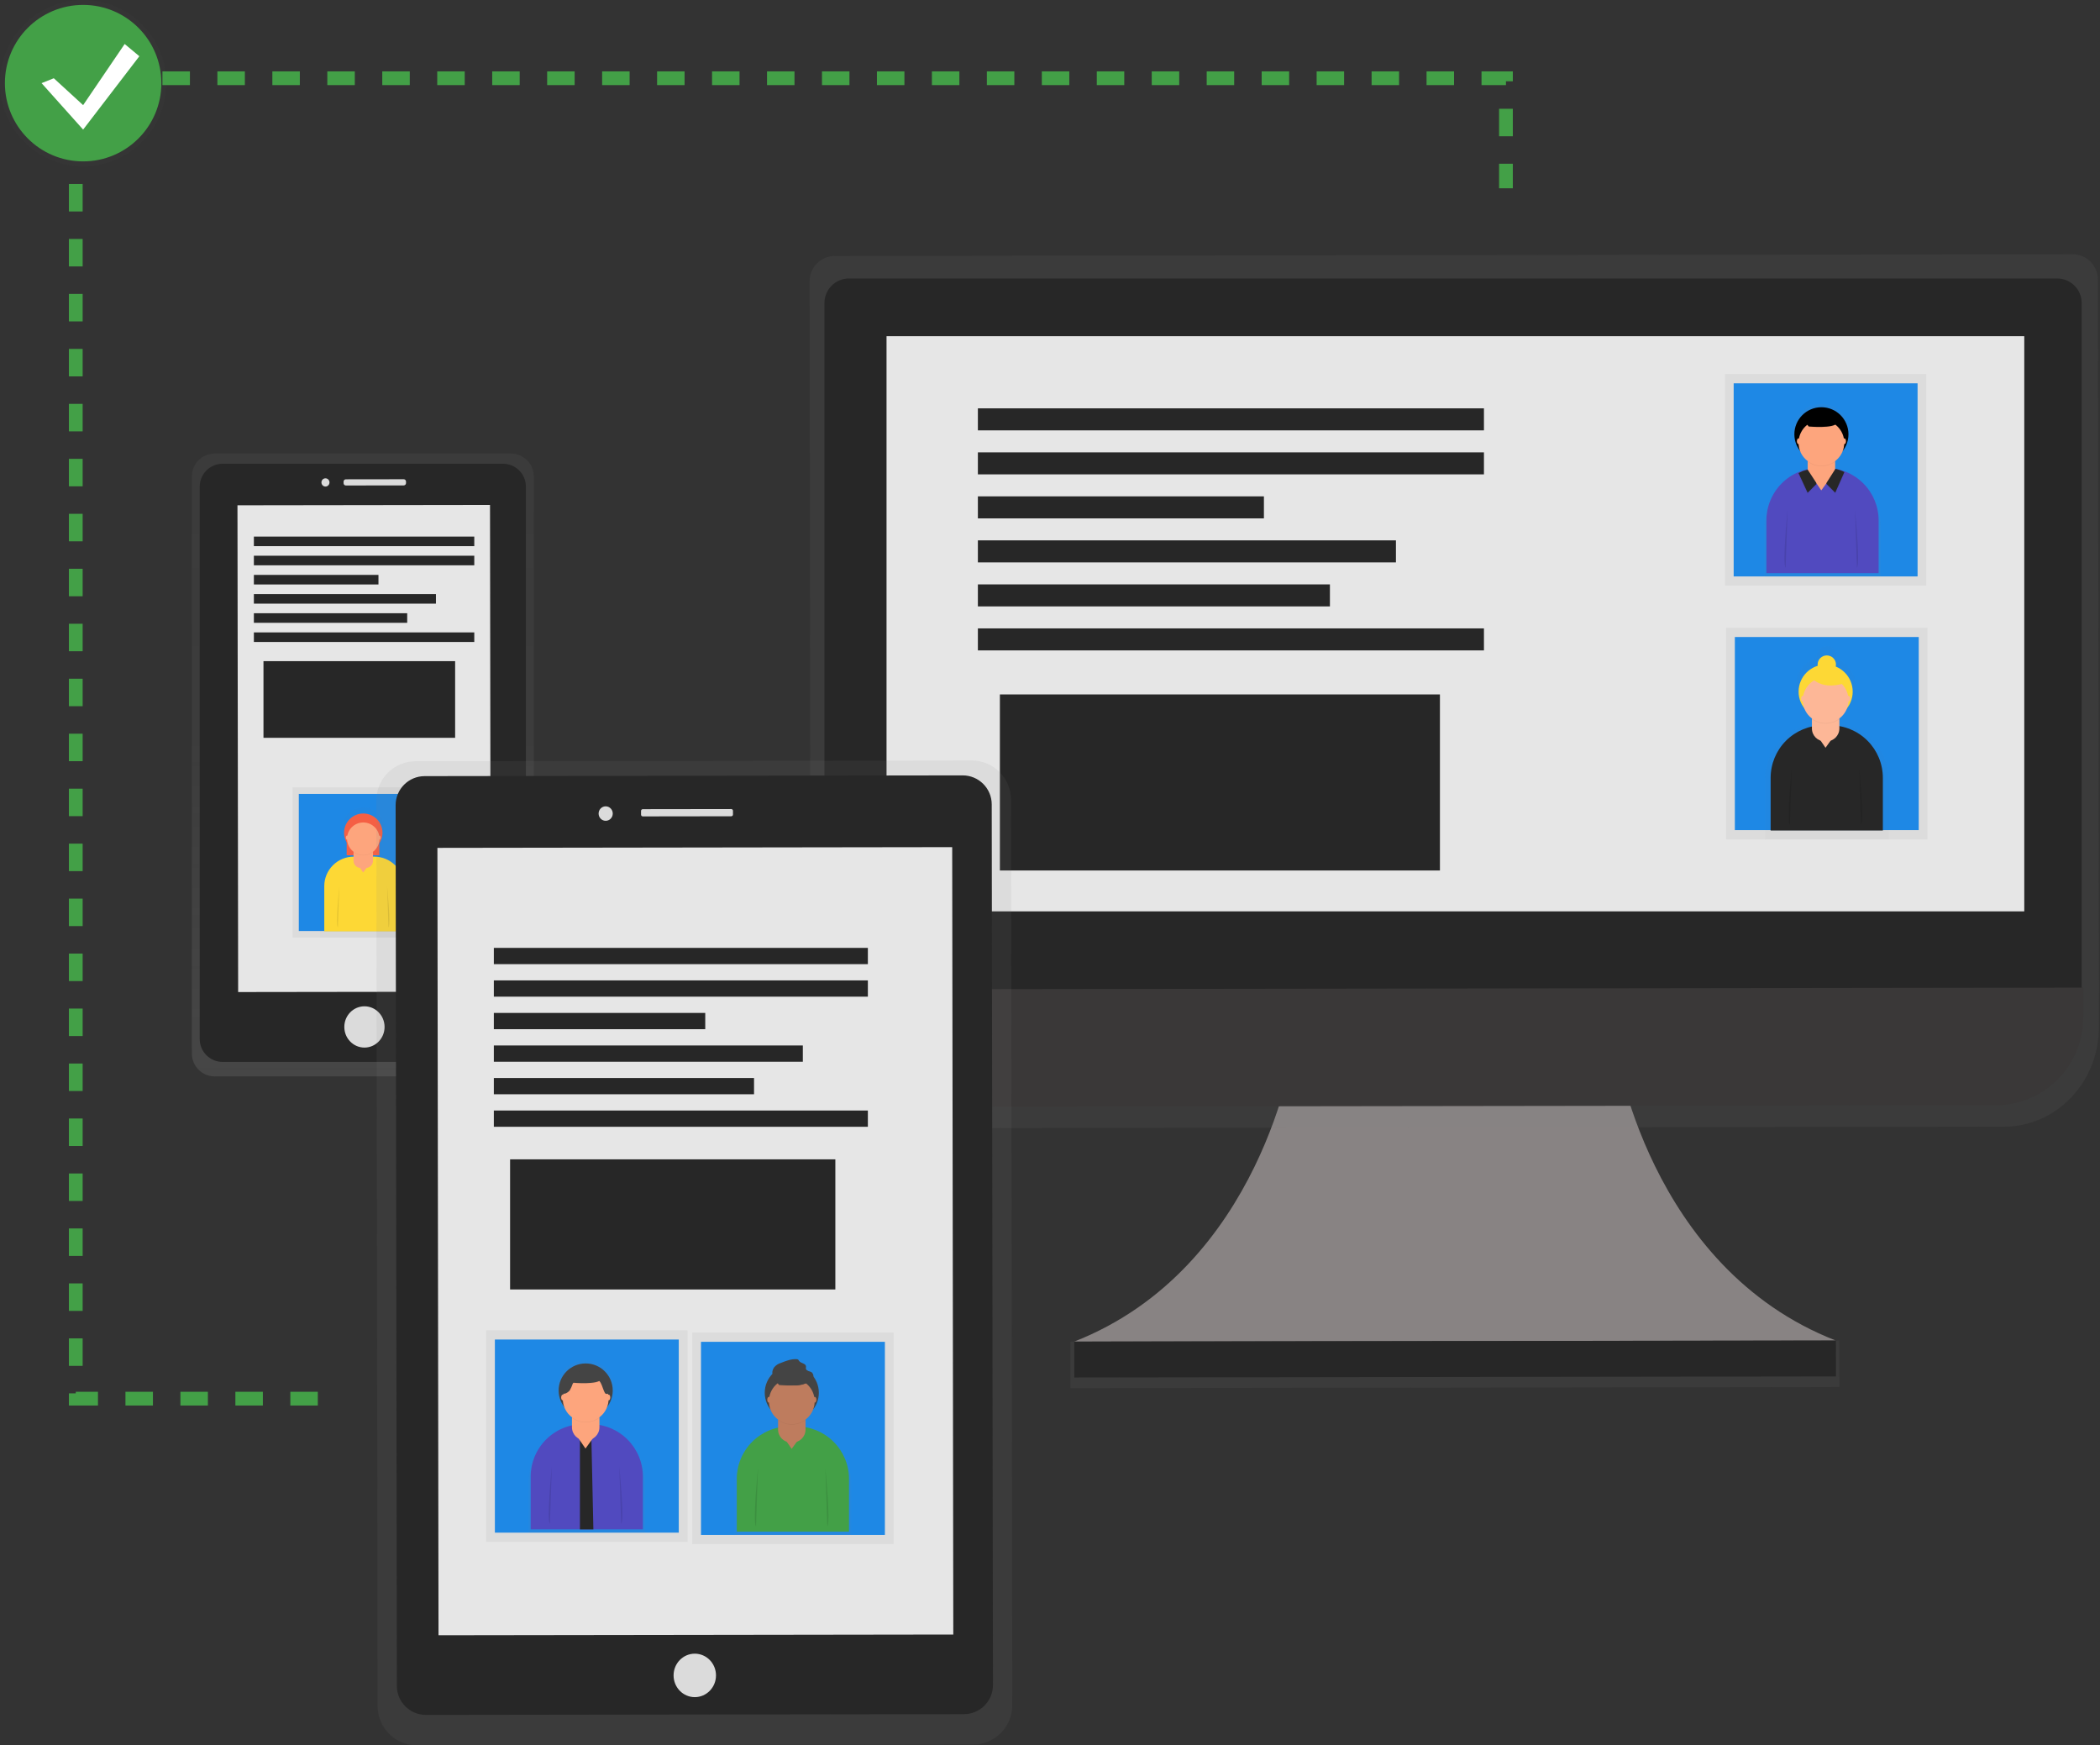 <svg width="917" height="762" viewBox="0 0 917 762" fill="none" xmlns="http://www.w3.org/2000/svg">
<rect x="0" y="0" width="917" height="762" fill="#333333" stroke="none"/>
<g clip-path="url(#clip0)">
<path d="M223.09 198H93.77C88.247 198 83.77 202.477 83.77 208V459.94C83.77 465.463 88.247 469.94 93.77 469.94H223.09C228.613 469.94 233.09 465.463 233.09 459.94V208C233.09 202.477 228.613 198 223.09 198Z" fill="url(#paint0_linear)"/>
<path d="M219.65 202.47H97.21C91.687 202.47 87.21 206.947 87.21 212.47V453.62C87.21 459.143 91.687 463.62 97.21 463.62H219.65C225.173 463.62 229.65 459.143 229.65 453.62V212.47C229.65 206.947 225.173 202.47 219.65 202.47Z" fill="#272727"/>
<path d="M213.974 220.443L103.694 220.597L103.991 433.116L214.271 432.963L213.974 220.443Z" fill="#E6E6E6"/>
<path d="M159.155 457.359C164.009 457.352 167.939 453.313 167.932 448.337C167.925 443.361 163.984 439.333 159.129 439.339C154.275 439.346 150.345 443.385 150.352 448.362C150.359 453.338 154.3 457.366 159.155 457.359Z" fill="#DBDBDB"/>
<path d="M142.123 212.423C143.095 212.422 143.882 211.615 143.88 210.621C143.879 209.627 143.09 208.822 142.118 208.823C141.146 208.825 140.359 209.632 140.36 210.626C140.362 211.62 141.151 212.425 142.123 212.423Z" fill="#DBDBDB"/>
<path d="M176.288 209.226L151.028 209.261C150.476 209.262 150.029 209.71 150.03 210.262L150.031 210.962C150.031 211.515 150.48 211.962 151.032 211.961L176.292 211.926C176.844 211.925 177.291 211.476 177.291 210.924L177.29 210.224C177.289 209.672 176.84 209.225 176.288 209.226Z" fill="#DBDBDB"/>
<path d="M190.2 343.76H127.76V409.32H190.2V343.76Z" fill="url(#paint1_linear)"/>
<path d="M187.49 346.61H130.48V406.47H187.49V346.61Z" fill="#1E88E5"/>
<g opacity="0.5">
<path opacity="0.5" d="M163.3 373.74V372.61H166.3V366.82C167.209 365.44 167.732 363.843 167.816 362.193C167.9 360.543 167.542 358.901 166.778 357.436C166.015 355.971 164.874 354.737 163.473 353.861C162.072 352.985 160.463 352.499 158.811 352.454C157.16 352.409 155.526 352.806 154.08 353.604C152.634 354.403 151.427 355.573 150.584 356.994C149.742 358.415 149.294 360.035 149.288 361.687C149.282 363.339 149.718 364.963 150.55 366.39V372.61H153.86V373.94C149.806 375.058 146.23 377.475 143.682 380.82C141.133 384.166 139.752 388.254 139.75 392.46V409.32H178.24V392.46C178.238 388.109 176.759 383.887 174.045 380.487C171.33 377.086 167.542 374.707 163.3 373.74V373.74Z" fill="url(#paint2_linear)"/>
</g>
<path d="M165.63 362H151.38V373.4H165.63V362Z" fill="#F55F44"/>
<path d="M154.46 374H163.46C166.871 374 170.142 375.355 172.553 377.767C174.965 380.178 176.32 383.449 176.32 386.86V406.64H141.6V386.84C141.605 383.433 142.962 380.167 145.374 377.76C147.785 375.352 151.053 374 154.46 374V374Z" fill="#FDD835"/>
<path d="M159.73 368.3H157.52C155.78 368.3 154.37 369.71 154.37 371.45V375.79C154.37 377.53 155.78 378.94 157.52 378.94H159.73C161.47 378.94 162.88 377.53 162.88 375.79V371.45C162.88 369.71 161.47 368.3 159.73 368.3Z" fill="#FDA57D"/>
<path d="M157 378.62L158.59 380.94L160.26 378.62H157Z" fill="#FDA57D"/>
<path opacity="0.1" d="M148.14 387C148.14 387 146.45 403.82 147.54 404.91Z" fill="black"/>
<path opacity="0.1" d="M169.04 387C169.04 387 170.73 403.82 169.64 404.91Z" fill="black"/>
<path opacity="0.05" d="M158.63 373.47C160.142 373.472 161.614 372.988 162.83 372.09C162.671 371.09 162.161 370.18 161.391 369.522C160.621 368.864 159.643 368.502 158.63 368.5C157.618 368.502 156.639 368.864 155.869 369.522C155.099 370.18 154.589 371.09 154.43 372.09C155.646 372.988 157.118 373.472 158.63 373.47Z" fill="black"/>
<path d="M158.63 371.94C163.264 371.94 167.02 368.184 167.02 363.55C167.02 358.916 163.264 355.16 158.63 355.16C153.996 355.16 150.24 358.916 150.24 363.55C150.24 368.184 153.996 371.94 158.63 371.94Z" fill="#F55F44"/>
<path d="M158.63 373.26C162.546 373.26 165.72 370.086 165.72 366.17C165.72 362.254 162.546 359.08 158.63 359.08C154.714 359.08 151.54 362.254 151.54 366.17C151.54 370.086 154.714 373.26 158.63 373.26Z" fill="#FDA57D"/>
<path d="M151.52 366.61C151.796 366.61 152.02 366.207 152.02 365.71C152.02 365.213 151.796 364.81 151.52 364.81C151.244 364.81 151.02 365.213 151.02 365.71C151.02 366.207 151.244 366.61 151.52 366.61Z" fill="#FDA57D"/>
<path d="M165.75 366.61C166.026 366.61 166.25 366.207 166.25 365.71C166.25 365.213 166.026 364.81 165.75 364.81C165.474 364.81 165.25 365.213 165.25 365.71C165.25 366.207 165.474 366.61 165.75 366.61Z" fill="#FDA57D"/>
<path d="M207.1 234.26H110.86V238.44H207.1V234.26Z" fill="#272727"/>
<path d="M207.1 242.62H110.86V246.8H207.1V242.62Z" fill="#272727"/>
<path d="M165.26 250.99H110.86V255.17H165.26V250.99Z" fill="#272727"/>
<path d="M190.36 259.36H110.86V263.54H190.36V259.36Z" fill="#272727"/>
<path d="M177.81 267.73H110.86V271.91H177.81V267.73Z" fill="#272727"/>
<path d="M207.1 276.1H110.86V280.28H207.1V276.1Z" fill="#272727"/>
<path d="M198.74 288.65H115.05V322.12H198.74V288.65Z" fill="#272727"/>
<path d="M705.47 457.13C705.47 457.13 719.47 553.32 801.66 585.27L635.36 585.5L469.06 585.73C551.12 553.55 564.91 457.32 564.91 457.32L705.47 457.13Z" fill="#888383"/>
<path d="M803.143 585.25L467.403 585.719L467.432 606.039L803.171 605.57L803.143 585.25Z" fill="url(#paint3_linear)"/>
<path d="M801.683 585.252L469.083 585.716L469.105 601.396L801.705 600.932L801.683 585.252Z" fill="#272727"/>
<path d="M905.24 111L364.34 111.75C361.398 111.821 358.604 113.057 356.573 115.188C354.542 117.318 353.44 120.168 353.51 123.11L353.93 438.69V449.2C353.93 473.2 372.56 492.59 395.48 492.56L875.09 491.9C898 491.9 916.55 472.41 916.52 448.43V437.93L916.1 122.35C916.133 120.891 915.878 119.441 915.35 118.081C914.822 116.72 914.032 115.478 913.023 114.424C912.014 113.369 910.808 112.524 909.472 111.937C908.137 111.35 906.699 111.031 905.24 111V111Z" fill="url(#paint4_linear)"/>
<path d="M370.76 121.57H898.25C901.101 121.57 903.835 122.703 905.851 124.719C907.867 126.735 909 129.469 909 132.32V432.64H360V132.32C360 130.908 360.278 129.509 360.819 128.204C361.36 126.899 362.153 125.713 363.152 124.715C364.151 123.717 365.338 122.925 366.643 122.386C367.949 121.846 369.347 121.569 370.76 121.57V121.57Z" fill="#272727"/>
<path d="M871.41 482.56L399.05 483.21C394.018 483.217 389.033 482.232 384.382 480.312C379.73 478.392 375.502 475.575 371.939 472.022C368.376 468.468 365.548 464.247 363.616 459.601C361.684 454.954 360.686 449.972 360.68 444.94V431.94L909.68 431.18V444.18C909.688 449.213 908.704 454.198 906.785 458.851C904.866 463.504 902.049 467.733 898.495 471.297C894.941 474.861 890.72 477.69 886.073 479.623C881.425 481.555 876.443 482.553 871.41 482.56V482.56Z" fill="#3A3838"/>
<path d="M883.93 146.77H387.12V397.89H883.93V146.77Z" fill="#E6E6E6"/>
<path d="M841.16 163.33H753.22V255.67H841.16V163.33Z" fill="url(#paint5_linear)"/>
<path d="M837.34 167.35H757.04V251.66H837.34V167.35Z" fill="#1E88E5"/>
<g opacity="0.5">
<path opacity="0.5" d="M802.68 204.84L801.68 204.48L801.62 204.57H801.56V201.85C801.56 201.515 801.533 201.181 801.48 200.85C803.1 199.658 804.34 198.022 805.05 196.14C806.45 194.325 807.314 192.153 807.543 189.872C807.773 187.59 807.358 185.29 806.347 183.233C805.335 181.175 803.767 179.442 801.821 178.23C799.875 177.018 797.628 176.375 795.335 176.375C793.042 176.375 790.795 177.018 788.849 178.23C786.902 179.442 785.335 181.175 784.323 183.233C783.312 185.29 782.897 187.59 783.126 189.872C783.356 192.153 784.219 194.325 785.62 196.14C786.33 198.022 787.57 199.658 789.19 200.85C789.137 201.181 789.11 201.515 789.11 201.85V204.85C783.744 206.331 779.012 209.532 775.639 213.961C772.267 218.39 770.441 223.803 770.44 229.37V251.68H821.24V229.34C821.242 223.791 819.429 218.393 816.078 213.97C812.727 209.547 808.022 206.341 802.68 204.84V204.84Z" fill="url(#paint6_linear)"/>
</g>
<path d="M794.3 204.29H797.4C803.481 204.29 809.314 206.706 813.614 211.006C817.914 215.306 820.33 221.139 820.33 227.22V250.22H771.33V227.22C771.33 224.206 771.925 221.221 773.079 218.436C774.234 215.651 775.927 213.122 778.06 210.992C780.194 208.862 782.726 207.174 785.513 206.024C788.299 204.874 791.285 204.285 794.3 204.29V204.29Z" fill="#514ABF"/>
<path d="M795.73 196.3H794.98C791.876 196.3 789.36 198.816 789.36 201.92V205.67C789.36 208.774 791.876 211.29 794.98 211.29H795.73C798.834 211.29 801.35 208.774 801.35 205.67V201.92C801.35 198.816 798.834 196.3 795.73 196.3Z" fill="#FDA57D"/>
<path opacity="0.05" d="M785.2 206.94L789.22 215.56L793.21 211.57L789.22 205.44L785.2 206.94Z" fill="black"/>
<path d="M785.34 206.52L789.34 215.14L793.34 211.14L789.34 205.02L787.5 205.58C787.319 205.636 787.142 205.703 786.97 205.78L785.34 206.52Z" fill="#272727"/>
<path opacity="0.05" d="M805.52 206.52L801.49 215.56L797.49 211.57L801.6 205.12L805.52 206.52Z" fill="black"/>
<path d="M805.38 206.1L801.38 215.1L797.38 211.1L801.49 204.65L802.24 204.87C803.054 205.102 803.852 205.386 804.63 205.72L805.38 206.1Z" fill="#272727"/>
<path d="M793.05 210.83L795.29 214.09L797.65 210.83H793.05Z" fill="#FDA57D"/>
<path opacity="0.1" d="M780.57 222.64C780.57 222.64 778.19 246.33 779.73 247.87Z" fill="black"/>
<path opacity="0.1" d="M810.01 222.64C810.01 222.64 812.39 246.33 810.85 247.87Z" fill="black"/>
<path opacity="0.05" d="M795.35 203.57C797.479 203.57 799.554 202.891 801.27 201.63C801.044 200.222 800.324 198.941 799.24 198.015C798.155 197.09 796.776 196.581 795.35 196.58V196.58C793.924 196.581 792.545 197.09 791.46 198.015C790.376 198.941 789.656 200.222 789.43 201.63C791.146 202.891 793.22 203.57 795.35 203.57V203.57Z" fill="black"/>
<path d="M795.35 201.41C801.873 201.41 807.16 196.123 807.16 189.6C807.16 183.078 801.873 177.79 795.35 177.79C788.828 177.79 783.54 183.078 783.54 189.6C783.54 196.123 788.828 201.41 795.35 201.41Z" fill="black"/>
<path d="M795.35 203.29C800.867 203.29 805.34 198.817 805.34 193.3C805.34 187.783 800.867 183.31 795.35 183.31C789.833 183.31 785.36 187.783 785.36 193.3C785.36 198.817 789.833 203.29 795.35 203.29Z" fill="#FDA57D"/>
<path opacity="0.05" d="M787.3 183.4L789.82 186.48C789.82 186.48 800.89 187.48 802.15 184.94C803.41 182.4 794.86 180.59 794.86 180.59L787.3 183.4Z" fill="black"/>
<path d="M787.3 183.12L789.82 186.2C789.82 186.2 800.89 187.2 802.15 184.66C803.41 182.12 794.86 180.31 794.86 180.31L787.3 183.12Z" fill="black"/>
<path d="M785.34 193.91C785.727 193.91 786.04 193.346 786.04 192.65C786.04 191.954 785.727 191.39 785.34 191.39C784.954 191.39 784.64 191.954 784.64 192.65C784.64 193.346 784.954 193.91 785.34 193.91Z" fill="#FDA57D"/>
<path d="M805.38 193.91C805.767 193.91 806.08 193.346 806.08 192.65C806.08 191.954 805.767 191.39 805.38 191.39C804.993 191.39 804.68 191.954 804.68 192.65C804.68 193.346 804.993 193.91 805.38 193.91Z" fill="#FDA57D"/>
<path d="M841.67 274.1H753.73V366.44H841.67V274.1Z" fill="url(#paint7_linear)"/>
<path d="M837.85 278.11H757.55V362.42H837.85V278.11Z" fill="#1E88E5"/>
<g opacity="0.5">
<path opacity="0.5" d="M803.77 316.1V313C803.77 312.85 803.77 312.69 803.77 312.54C805.471 311.267 806.769 309.531 807.51 307.54C808.74 305.945 809.584 304.087 809.976 302.111C810.368 300.135 810.297 298.095 809.769 296.152C809.241 294.208 808.271 292.412 806.933 290.906C805.596 289.4 803.928 288.224 802.06 287.47C802.203 286.836 802.205 286.178 802.065 285.543C801.926 284.908 801.649 284.311 801.254 283.795C800.859 283.279 800.355 282.856 799.778 282.556C799.202 282.256 798.566 282.086 797.917 282.058C797.267 282.031 796.619 282.146 796.019 282.397C795.419 282.647 794.882 283.026 794.444 283.507C794.007 283.987 793.68 284.559 793.488 285.179C793.295 285.8 793.241 286.456 793.33 287.1C791.314 287.72 789.479 288.82 787.981 290.305C786.483 291.789 785.367 293.615 784.729 295.625C784.091 297.636 783.95 299.771 784.318 301.847C784.685 303.924 785.551 305.881 786.84 307.55C787.581 309.541 788.879 311.277 790.58 312.55C790.58 312.7 790.58 312.85 790.58 313.01V316.29C784.996 317.361 779.959 320.341 776.334 324.721C772.708 329.1 770.72 334.605 770.71 340.29V366.6H824.81V340.33C824.808 334.435 822.679 328.738 818.814 324.287C814.949 319.835 809.607 316.928 803.77 316.1V316.1Z" fill="url(#paint8_linear)"/>
</g>
<path d="M796.15 316.66H799.25C802.261 316.66 805.243 317.253 808.025 318.405C810.807 319.558 813.335 321.247 815.464 323.376C817.593 325.505 819.282 328.033 820.435 330.815C821.587 333.597 822.18 336.579 822.18 339.59V362.59H773.18V339.59C773.18 333.508 775.596 327.676 779.896 323.376C784.196 319.076 790.029 316.66 796.11 316.66H796.15Z" fill="#272727"/>
<path d="M797.57 308.67H796.82C793.716 308.67 791.2 311.186 791.2 314.29V318.04C791.2 321.144 793.716 323.66 796.82 323.66H797.57C800.674 323.66 803.19 321.144 803.19 318.04V314.29C803.19 311.186 800.674 308.67 797.57 308.67Z" fill="#FDB797"/>
<path d="M794.9 323.2L797.14 326.46L799.49 323.2H794.9Z" fill="#FDB797"/>
<path opacity="0.1" d="M782.42 335C782.42 335 780.04 358.69 781.58 360.23Z" fill="black"/>
<path opacity="0.1" d="M811.86 335C811.86 335 814.24 358.69 812.7 360.23Z" fill="black"/>
<path opacity="0.05" d="M797.24 315.94C799.37 315.94 801.444 315.26 803.16 314C802.934 312.592 802.214 311.311 801.13 310.385C800.045 309.46 798.666 308.951 797.24 308.95V308.95C795.8 308.932 794.402 309.432 793.301 310.359C792.199 311.286 791.468 312.578 791.24 314C792.978 315.277 795.083 315.957 797.24 315.94V315.94Z" fill="black"/>
<path d="M797.2 313.78C803.723 313.78 809.01 308.492 809.01 301.97C809.01 295.447 803.723 290.16 797.2 290.16C790.678 290.16 785.39 295.447 785.39 301.97C785.39 308.492 790.678 313.78 797.2 313.78Z" fill="#FDD835"/>
<path d="M797.2 315.66C802.717 315.66 807.19 311.187 807.19 305.67C807.19 300.153 802.717 295.68 797.2 295.68C791.683 295.68 787.21 300.153 787.21 305.67C787.21 311.187 791.683 315.66 797.2 315.66Z" fill="#FDB797"/>
<path d="M787.18 306.28C787.567 306.28 787.88 305.716 787.88 305.02C787.88 304.324 787.567 303.76 787.18 303.76C786.793 303.76 786.48 304.324 786.48 305.02C786.48 305.716 786.793 306.28 787.18 306.28Z" fill="#FDB797"/>
<path d="M807.23 306.28C807.617 306.28 807.93 305.716 807.93 305.02C807.93 304.324 807.617 303.76 807.23 303.76C806.843 303.76 806.53 304.324 806.53 305.02C806.53 305.716 806.843 306.28 807.23 306.28Z" fill="#FDB797"/>
<path d="M797.7 294.17C799.915 294.17 801.71 292.375 801.71 290.16C801.71 287.945 799.915 286.15 797.7 286.15C795.485 286.15 793.69 287.945 793.69 290.16C793.69 292.375 795.485 294.17 797.7 294.17Z" fill="#FDD835"/>
<path d="M789.67 294.17C789.67 294.17 793.67 302.17 805.73 298.17L801.73 294.17H789.67Z" fill="#FDD835"/>
<path d="M647.99 178.28H427.01V187.89H647.99V178.28Z" fill="#272727"/>
<path d="M647.99 197.49H427.01V207.1H647.99V197.49Z" fill="#272727"/>
<path d="M551.91 216.71H427.01V226.32H551.91V216.71Z" fill="#272727"/>
<path d="M609.56 235.92H427.01V245.53H609.56V235.92Z" fill="#272727"/>
<path d="M580.73 255.14H427.01V264.75H580.73V255.14Z" fill="#272727"/>
<path d="M647.99 274.35H427.01V283.96H647.99V274.35Z" fill="#272727"/>
<path d="M628.77 303.18H436.62V380.04H628.77V303.18Z" fill="#272727"/>
<path d="M138.78 610.63H33.09V34.16H657.6V82.2" stroke="#43A047" stroke-width="6" stroke-miterlimit="10" stroke-dasharray="12 12"/>
<g opacity="0.5">
<path opacity="0.5" d="M36.3 72.6C56.348 72.6 72.6 56.348 72.6 36.3C72.6 16.252 56.348 0 36.3 0C16.252 0 0 16.252 0 36.3C0 56.348 16.252 72.6 36.3 72.6Z" fill="url(#paint9_linear)"/>
</g>
<path d="M36.3 70.46C55.166 70.46 70.46 55.166 70.46 36.3C70.46 17.434 55.166 2.14 36.3 2.14C17.434 2.14 2.14 17.434 2.14 36.3C2.14 55.166 17.434 70.46 36.3 70.46Z" fill="#43A047"/>
<path d="M23.49 34.16L36.3 45.9L54.44 19.21L60.85 24.55L36.3 56.58L18.15 36.3L23.49 34.16Z" fill="white"/>
<path d="M424.29 332.029L181.47 332.368C171.987 332.381 164.311 340.079 164.324 349.562L164.876 744.861C164.889 754.344 172.587 762.021 182.07 762.007L424.89 761.668C434.372 761.655 442.049 753.957 442.036 744.474L441.484 349.175C441.47 339.692 433.772 332.016 424.29 332.029Z" fill="url(#paint10_linear)"/>
<path d="M423.095 364.851L183.746 365.185L184.249 725.534L423.599 725.2L423.095 364.851Z" fill="url(#paint11_linear)"/>
<path d="M420.359 338.524L185.419 338.852C178.416 338.862 172.747 344.547 172.757 351.55L173.294 736.04C173.303 743.043 178.988 748.712 185.991 748.702L420.931 748.374C427.934 748.364 433.603 742.679 433.593 735.676L433.056 351.187C433.047 344.184 427.362 338.515 420.359 338.524Z" fill="#272727"/>
<path d="M415.793 369.851L191.003 370.165L191.483 713.924L416.272 713.61L415.793 369.851Z" fill="#E6E6E6"/>
<path d="M303.39 740.95C308.504 740.95 312.65 736.701 312.65 731.46C312.65 726.219 308.504 721.97 303.39 721.97C298.276 721.97 294.13 726.219 294.13 731.46C294.13 736.701 298.276 740.95 303.39 740.95Z" fill="#DBDBDB"/>
<path d="M264.486 358.352C266.193 358.35 267.574 356.933 267.572 355.188C267.569 353.443 266.184 352.03 264.477 352.032C262.771 352.035 261.389 353.451 261.392 355.197C261.394 356.942 262.78 358.355 264.486 358.352Z" fill="#DBDBDB"/>
<path d="M319.299 353.216L280.679 353.27C280.259 353.27 279.92 353.611 279.92 354.031L279.923 355.671C279.923 356.09 280.264 356.43 280.684 356.43L319.304 356.376C319.723 356.375 320.063 356.034 320.063 355.615L320.06 353.975C320.06 353.555 319.719 353.215 319.299 353.216Z" fill="#DBDBDB"/>
<path d="M390.22 581.8H302.28V674.14H390.22V581.8Z" fill="url(#paint12_linear)"/>
<path d="M386.4 585.82H306.1V670.13H386.4V585.82Z" fill="#1E88E5"/>
<g opacity="0.5">
<path opacity="0.5" d="M353.08 623.32L352.08 622.96L352.02 623.05H351.96V620.33C351.96 619.995 351.933 619.661 351.88 619.33C353.5 618.138 354.74 616.502 355.45 614.62C356.85 612.805 357.714 610.633 357.944 608.352C358.173 606.071 357.758 603.771 356.747 601.713C355.735 599.655 354.167 597.922 352.221 596.71C350.275 595.498 348.028 594.855 345.735 594.855C343.442 594.855 341.195 595.498 339.249 596.71C337.302 597.922 335.735 599.655 334.723 601.713C333.712 603.771 333.297 606.071 333.526 608.352C333.756 610.633 334.619 612.805 336.02 614.62C336.73 616.502 337.97 618.138 339.59 619.33C339.537 619.661 339.51 619.995 339.51 620.33V623.33C334.144 624.812 329.412 628.012 326.039 632.441C322.667 636.87 320.841 642.283 320.84 647.85V670.16H371.69V647.81C371.686 642.256 369.866 636.856 366.505 632.434C363.145 628.012 358.43 624.811 353.08 623.32V623.32Z" fill="url(#paint13_linear)"/>
</g>
<path d="M344.7 622.76H347.8C353.881 622.76 359.714 625.176 364.014 629.476C368.314 633.776 370.73 639.608 370.73 645.69V668.69H321.73V645.69C321.73 642.675 322.324 639.69 323.479 636.906C324.634 634.121 326.327 631.591 328.46 629.462C330.594 627.332 333.126 625.644 335.913 624.494C338.699 623.344 341.685 622.755 344.7 622.76V622.76Z" fill="#43A047"/>
<path d="M346.13 614.77H345.38C342.276 614.77 339.76 617.286 339.76 620.39V624.14C339.76 627.244 342.276 629.76 345.38 629.76H346.13C349.234 629.76 351.75 627.244 351.75 624.14V620.39C351.75 617.286 349.234 614.77 346.13 614.77Z" fill="#BE7C5E"/>
<path d="M343.45 629.3L345.69 632.56L348.05 629.3H343.45Z" fill="#BE7C5E"/>
<path opacity="0.1" d="M330.97 641.11C330.97 641.11 328.59 664.8 330.13 666.34Z" fill="black"/>
<path opacity="0.1" d="M360.41 641.11C360.41 641.11 362.79 664.8 361.25 666.34Z" fill="black"/>
<path opacity="0.05" d="M345.75 622C347.88 622 349.954 621.32 351.67 620.06C351.444 618.652 350.724 617.37 349.64 616.445C348.555 615.52 347.176 615.011 345.75 615.01V615.01C344.324 615.011 342.945 615.52 341.86 616.445C340.776 617.37 340.056 618.652 339.83 620.06C341.546 621.32 343.62 622 345.75 622V622Z" fill="black"/>
<path d="M345.75 619.88C352.272 619.88 357.56 614.592 357.56 608.07C357.56 601.547 352.272 596.26 345.75 596.26C339.227 596.26 333.94 601.547 333.94 608.07C333.94 614.592 339.227 619.88 345.75 619.88Z" fill="#444444"/>
<path d="M345.75 621.76C351.267 621.76 355.74 617.288 355.74 611.77C355.74 606.253 351.267 601.78 345.75 601.78C340.233 601.78 335.76 606.253 335.76 611.77C335.76 617.288 340.233 621.76 345.75 621.76Z" fill="#BE7C5E"/>
<path opacity="0.05" d="M337.7 601.87L340.22 604.95C340.22 604.95 351.29 605.95 352.55 603.41C353.81 600.87 345.26 599.06 345.26 599.06L337.7 601.87Z" fill="black"/>
<path d="M337.7 601.59L340.22 604.67C340.22 604.67 351.29 605.67 352.55 603.13C353.81 600.59 345.26 598.78 345.26 598.78L337.7 601.59Z" fill="#444444"/>
<path d="M335.74 612.38C336.127 612.38 336.44 611.816 336.44 611.12C336.44 610.424 336.127 609.86 335.74 609.86C335.353 609.86 335.04 610.424 335.04 611.12C335.04 611.816 335.353 612.38 335.74 612.38Z" fill="#BE7C5E"/>
<path d="M355.78 612.38C356.167 612.38 356.48 611.816 356.48 611.12C356.48 610.424 356.167 609.86 355.78 609.86C355.393 609.86 355.08 610.424 355.08 611.12C355.08 611.816 355.393 612.38 355.78 612.38Z" fill="#BE7C5E"/>
<path d="M337.94 597.09C338.722 596.092 339.8 595.367 341.02 595.02C343.23 594.14 345.53 593.24 347.9 593.4C348.131 593.397 348.357 593.463 348.55 593.59C348.709 593.759 348.84 593.951 348.94 594.16C349.66 595.23 351.68 595.16 351.94 596.42C352.01 596.83 351.84 597.27 351.94 597.67C352.2 598.67 353.61 598.57 354.44 599.14C354.882 599.539 355.15 600.095 355.188 600.689C355.225 601.283 355.028 601.869 354.64 602.32C353.817 603.193 352.751 603.799 351.58 604.06C349.525 604.848 347.291 605.045 345.13 604.63C342.1 603.84 335.01 601.88 337.94 597.09Z" fill="#444444"/>
<path d="M300.22 580.8H212.28V673.14H300.22V580.8Z" fill="url(#paint14_linear)"/>
<path d="M296.4 584.82H216.1V669.13H296.4V584.82Z" fill="#1E88E5"/>
<g opacity="0.5">
<path opacity="0.5" d="M263.08 622.32L262.08 621.96L262.02 622.05H261.96V619.33C261.96 618.995 261.933 618.661 261.88 618.33C263.5 617.138 264.74 615.502 265.45 613.62C266.85 611.805 267.714 609.633 267.944 607.352C268.173 605.071 267.758 602.771 266.747 600.713C265.735 598.655 264.167 596.922 262.221 595.71C260.275 594.498 258.028 593.855 255.735 593.855C253.442 593.855 251.195 594.498 249.249 595.71C247.302 596.922 245.735 598.655 244.723 600.713C243.712 602.771 243.297 605.071 243.526 607.352C243.756 609.633 244.619 611.805 246.02 613.62C246.73 615.502 247.97 617.138 249.59 618.33C249.537 618.661 249.51 618.995 249.51 619.33V622.33C244.144 623.812 239.412 627.012 236.039 631.441C232.667 635.87 230.841 641.283 230.84 646.85V669.16H281.69V646.81C281.686 641.256 279.866 635.856 276.505 631.434C273.145 627.012 268.43 623.811 263.08 622.32Z" fill="url(#paint15_linear)"/>
</g>
<path d="M254.7 621.76H257.8C260.811 621.76 263.793 622.353 266.575 623.505C269.357 624.658 271.885 626.347 274.014 628.476C276.143 630.605 277.832 633.133 278.985 635.915C280.137 638.697 280.73 641.679 280.73 644.69V667.69H231.73V644.69C231.73 641.675 232.324 638.69 233.479 635.906C234.634 633.121 236.327 630.591 238.46 628.462C240.594 626.332 243.126 624.644 245.913 623.494C248.699 622.344 251.685 621.755 254.7 621.76V621.76Z" fill="#514ABF"/>
<path d="M256.13 613.77H255.38C252.276 613.77 249.76 616.286 249.76 619.39V623.14C249.76 626.244 252.276 628.76 255.38 628.76H256.13C259.234 628.76 261.75 626.244 261.75 623.14V619.39C261.75 616.286 259.234 613.77 256.13 613.77Z" fill="#FDA57D"/>
<path opacity="0.1" d="M240.97 640.11C240.97 640.11 238.59 663.8 240.13 665.34Z" fill="black"/>
<path opacity="0.1" d="M270.41 640.11C270.41 640.11 272.79 663.8 271.25 665.34Z" fill="black"/>
<path opacity="0.05" d="M255.75 621C257.88 621 259.954 620.32 261.67 619.06C261.444 617.652 260.724 616.37 259.64 615.445C258.555 614.52 257.176 614.011 255.75 614.01V614.01C254.324 614.011 252.945 614.52 251.86 615.445C250.776 616.37 250.056 617.652 249.83 619.06C251.546 620.32 253.62 621 255.75 621V621Z" fill="black"/>
<path d="M255.75 618.88C262.272 618.88 267.56 613.592 267.56 607.07C267.56 600.547 262.272 595.26 255.75 595.26C249.227 595.26 243.94 600.547 243.94 607.07C243.94 613.592 249.227 618.88 255.75 618.88Z" fill="#444444"/>
<path d="M255.75 620.76C261.267 620.76 265.74 616.288 265.74 610.77C265.74 605.253 261.267 600.78 255.75 600.78C250.233 600.78 245.76 605.253 245.76 610.77C245.76 616.288 250.233 620.76 255.75 620.76Z" fill="#FDA57D"/>
<path opacity="0.05" d="M247.7 600.87L250.22 603.95C250.22 603.95 261.29 604.95 262.55 602.41C263.81 599.87 255.26 598.06 255.26 598.06L247.7 600.87Z" fill="black"/>
<path d="M247.7 600.59L250.22 603.67C250.22 603.67 261.29 604.67 262.55 602.13C263.81 599.59 255.26 597.78 255.26 597.78L247.7 600.59Z" fill="#444444"/>
<path d="M245.74 611.38C246.127 611.38 246.44 610.816 246.44 610.12C246.44 609.424 246.127 608.86 245.74 608.86C245.353 608.86 245.04 609.424 245.04 610.12C245.04 610.816 245.353 611.38 245.74 611.38Z" fill="#FDA57D"/>
<path d="M265.78 611.38C266.167 611.38 266.48 610.816 266.48 610.12C266.48 609.424 266.167 608.86 265.78 608.86C265.393 608.86 265.08 609.424 265.08 610.12C265.08 610.816 265.393 611.38 265.78 611.38Z" fill="#FDA57D"/>
<path d="M378.97 413.83H215.64V420.93H378.97V413.83Z" fill="#272727"/>
<path d="M378.97 428.03H215.64V435.13H378.97V428.03Z" fill="#272727"/>
<path d="M307.96 442.23H215.64V449.33H307.96V442.23Z" fill="#272727"/>
<path d="M350.57 456.44H215.64V463.54H350.57V456.44Z" fill="#272727"/>
<path d="M329.26 470.64H215.64V477.74H329.26V470.64Z" fill="#272727"/>
<path d="M378.97 484.84H215.64V491.94H378.97V484.84Z" fill="#272727"/>
<path d="M364.77 506.15H222.74V562.96H364.77V506.15Z" fill="#272727"/>
<path d="M248.81 607C249.314 606.108 249.732 605.171 250.06 604.2C250.591 603.05 251.429 602.07 252.482 601.366C253.535 600.663 254.763 600.265 256.028 600.215C257.293 600.165 258.548 600.466 259.653 601.085C260.758 601.703 261.671 602.615 262.29 603.72C263.11 605.19 263.38 606.93 264.29 608.35C264.419 608.447 264.567 608.516 264.724 608.553C264.881 608.59 265.044 608.594 265.203 608.565C265.362 608.536 265.513 608.474 265.646 608.384C265.78 608.293 265.894 608.176 265.98 608.04C266.138 607.751 266.23 607.431 266.249 607.102C266.268 606.774 266.214 606.445 266.09 606.14C265.88 605.52 265.53 604.95 265.3 604.34C265.071 603.347 264.735 602.382 264.3 601.46C263.765 600.762 263.082 600.192 262.3 599.79C260.09 598.43 257.53 597.02 255.03 597.79C254.186 598.079 253.388 598.486 252.66 599L249.48 601C248.457 601.573 247.544 602.321 246.78 603.21C246.09 604.11 244.78 606.8 245.39 607.96C246.11 609.28 248.18 607.83 248.81 607Z" fill="#444444"/>
<path d="M253.24 628V667.73H259.11L258.24 628H253.24Z" fill="#272727"/>
<path d="M252.26 627.46L255.66 632.41L259.24 627.46H252.26Z" fill="#FDA57D"/>
</g>
<defs>
<linearGradient id="paint0_linear" x1="158.44" y1="471.683" x2="158.44" y2="198.874" gradientUnits="userSpaceOnUse">
<stop stop-color="#808080" stop-opacity="0.25"/>
<stop offset="0.54" stop-color="#808080" stop-opacity="0.12"/>
<stop offset="1" stop-color="#808080" stop-opacity="0.1"/>
</linearGradient>
<linearGradient id="paint1_linear" x1="10054.5" y1="27178.8" x2="10054.5" y2="22880.7" gradientUnits="userSpaceOnUse">
<stop stop-color="#808080" stop-opacity="0.25"/>
<stop offset="0.54" stop-color="#808080" stop-opacity="0.12"/>
<stop offset="1" stop-color="#808080" stop-opacity="0.1"/>
</linearGradient>
<linearGradient id="paint2_linear" x1="11715.6" y1="27554" x2="11715.6" y2="24319.9" gradientUnits="userSpaceOnUse">
<stop stop-color="#808080" stop-opacity="0.25"/>
<stop offset="0.54" stop-color="#808080" stop-opacity="0.12"/>
<stop offset="1" stop-color="#808080" stop-opacity="0.1"/>
</linearGradient>
<linearGradient id="paint3_linear" x1="261273" y1="13939.7" x2="261272" y2="13526.6" gradientUnits="userSpaceOnUse">
<stop stop-color="#808080" stop-opacity="0.25"/>
<stop offset="0.54" stop-color="#808080" stop-opacity="0.12"/>
<stop offset="1" stop-color="#808080" stop-opacity="0.1"/>
</linearGradient>
<linearGradient id="paint4_linear" x1="437735" y1="223089" x2="437735" y2="77204.9" gradientUnits="userSpaceOnUse">
<stop stop-color="#808080" stop-opacity="0.25"/>
<stop offset="0.54" stop-color="#808080" stop-opacity="0.12"/>
<stop offset="1" stop-color="#808080" stop-opacity="0.1"/>
</linearGradient>
<linearGradient id="paint5_linear" x1="70858.1" y1="23771.9" x2="70858.1" y2="15245.2" gradientUnits="userSpaceOnUse">
<stop stop-color="#808080" stop-opacity="0.25"/>
<stop offset="0.54" stop-color="#808080" stop-opacity="0.12"/>
<stop offset="1" stop-color="#808080" stop-opacity="0.1"/>
</linearGradient>
<linearGradient id="paint6_linear" x1="47109.7" y1="21489.1" x2="49692.9" y2="21489.1" gradientUnits="userSpaceOnUse">
<stop stop-color="#808080" stop-opacity="0.25"/>
<stop offset="0.54" stop-color="#808080" stop-opacity="0.12"/>
<stop offset="1" stop-color="#808080" stop-opacity="0.1"/>
</linearGradient>
<linearGradient id="paint7_linear" x1="70903.5" y1="34111.2" x2="70903.5" y2="25584.5" gradientUnits="userSpaceOnUse">
<stop stop-color="#808080" stop-opacity="0.25"/>
<stop offset="0.54" stop-color="#808080" stop-opacity="0.12"/>
<stop offset="1" stop-color="#808080" stop-opacity="0.1"/>
</linearGradient>
<linearGradient id="paint8_linear" x1="51595.5" y1="37113.5" x2="51595.5" y2="29968.5" gradientUnits="userSpaceOnUse">
<stop stop-color="#808080" stop-opacity="0.25"/>
<stop offset="0.54" stop-color="#808080" stop-opacity="0.12"/>
<stop offset="1" stop-color="#808080" stop-opacity="0.1"/>
</linearGradient>
<linearGradient id="paint9_linear" x1="2635.38" y1="5270.03" x2="2635.38" y2="0" gradientUnits="userSpaceOnUse">
<stop stop-color="#808080" stop-opacity="0.25"/>
<stop offset="0.54" stop-color="#808080" stop-opacity="0.12"/>
<stop offset="1" stop-color="#808080" stop-opacity="0.1"/>
</linearGradient>
<linearGradient id="paint10_linear" x1="123928" y1="363609" x2="123669" y2="178176" gradientUnits="userSpaceOnUse">
<stop stop-color="#808080" stop-opacity="0.25"/>
<stop offset="0.54" stop-color="#808080" stop-opacity="0.12"/>
<stop offset="1" stop-color="#808080" stop-opacity="0.1"/>
</linearGradient>
<linearGradient id="paint11_linear" x1="303.944" y1="729.026" x2="303.438" y2="367.018" gradientUnits="userSpaceOnUse">
<stop stop-opacity="0.09"/>
<stop offset="0.55" stop-opacity="0.07"/>
<stop offset="1" stop-opacity="0.02"/>
</linearGradient>
<linearGradient id="paint12_linear" x1="30751.5" y1="62831.9" x2="30751.5" y2="54305.2" gradientUnits="userSpaceOnUse">
<stop stop-color="#808080" stop-opacity="0.25"/>
<stop offset="0.54" stop-color="#808080" stop-opacity="0.12"/>
<stop offset="1" stop-color="#808080" stop-opacity="0.1"/>
</linearGradient>
<linearGradient id="paint13_linear" x1="23843.5" y1="53420.4" x2="26429.3" y2="53420.4" gradientUnits="userSpaceOnUse">
<stop stop-color="#808080" stop-opacity="0.25"/>
<stop offset="0.54" stop-color="#808080" stop-opacity="0.12"/>
<stop offset="1" stop-color="#808080" stop-opacity="0.1"/>
</linearGradient>
<linearGradient id="paint14_linear" x1="22746.9" y1="62738.6" x2="22746.9" y2="54211.9" gradientUnits="userSpaceOnUse">
<stop stop-color="#808080" stop-opacity="0.25"/>
<stop offset="0.54" stop-color="#808080" stop-opacity="0.12"/>
<stop offset="1" stop-color="#808080" stop-opacity="0.1"/>
</linearGradient>
<linearGradient id="paint15_linear" x1="19177" y1="53344.1" x2="21762.8" y2="53344.1" gradientUnits="userSpaceOnUse">
<stop stop-color="#808080" stop-opacity="0.25"/>
<stop offset="0.54" stop-color="#808080" stop-opacity="0.12"/>
<stop offset="1" stop-color="#808080" stop-opacity="0.1"/>
</linearGradient>
<clipPath id="clip0">
<rect width="916.48" height="762" fill="white"/>
</clipPath>
</defs>
</svg>
